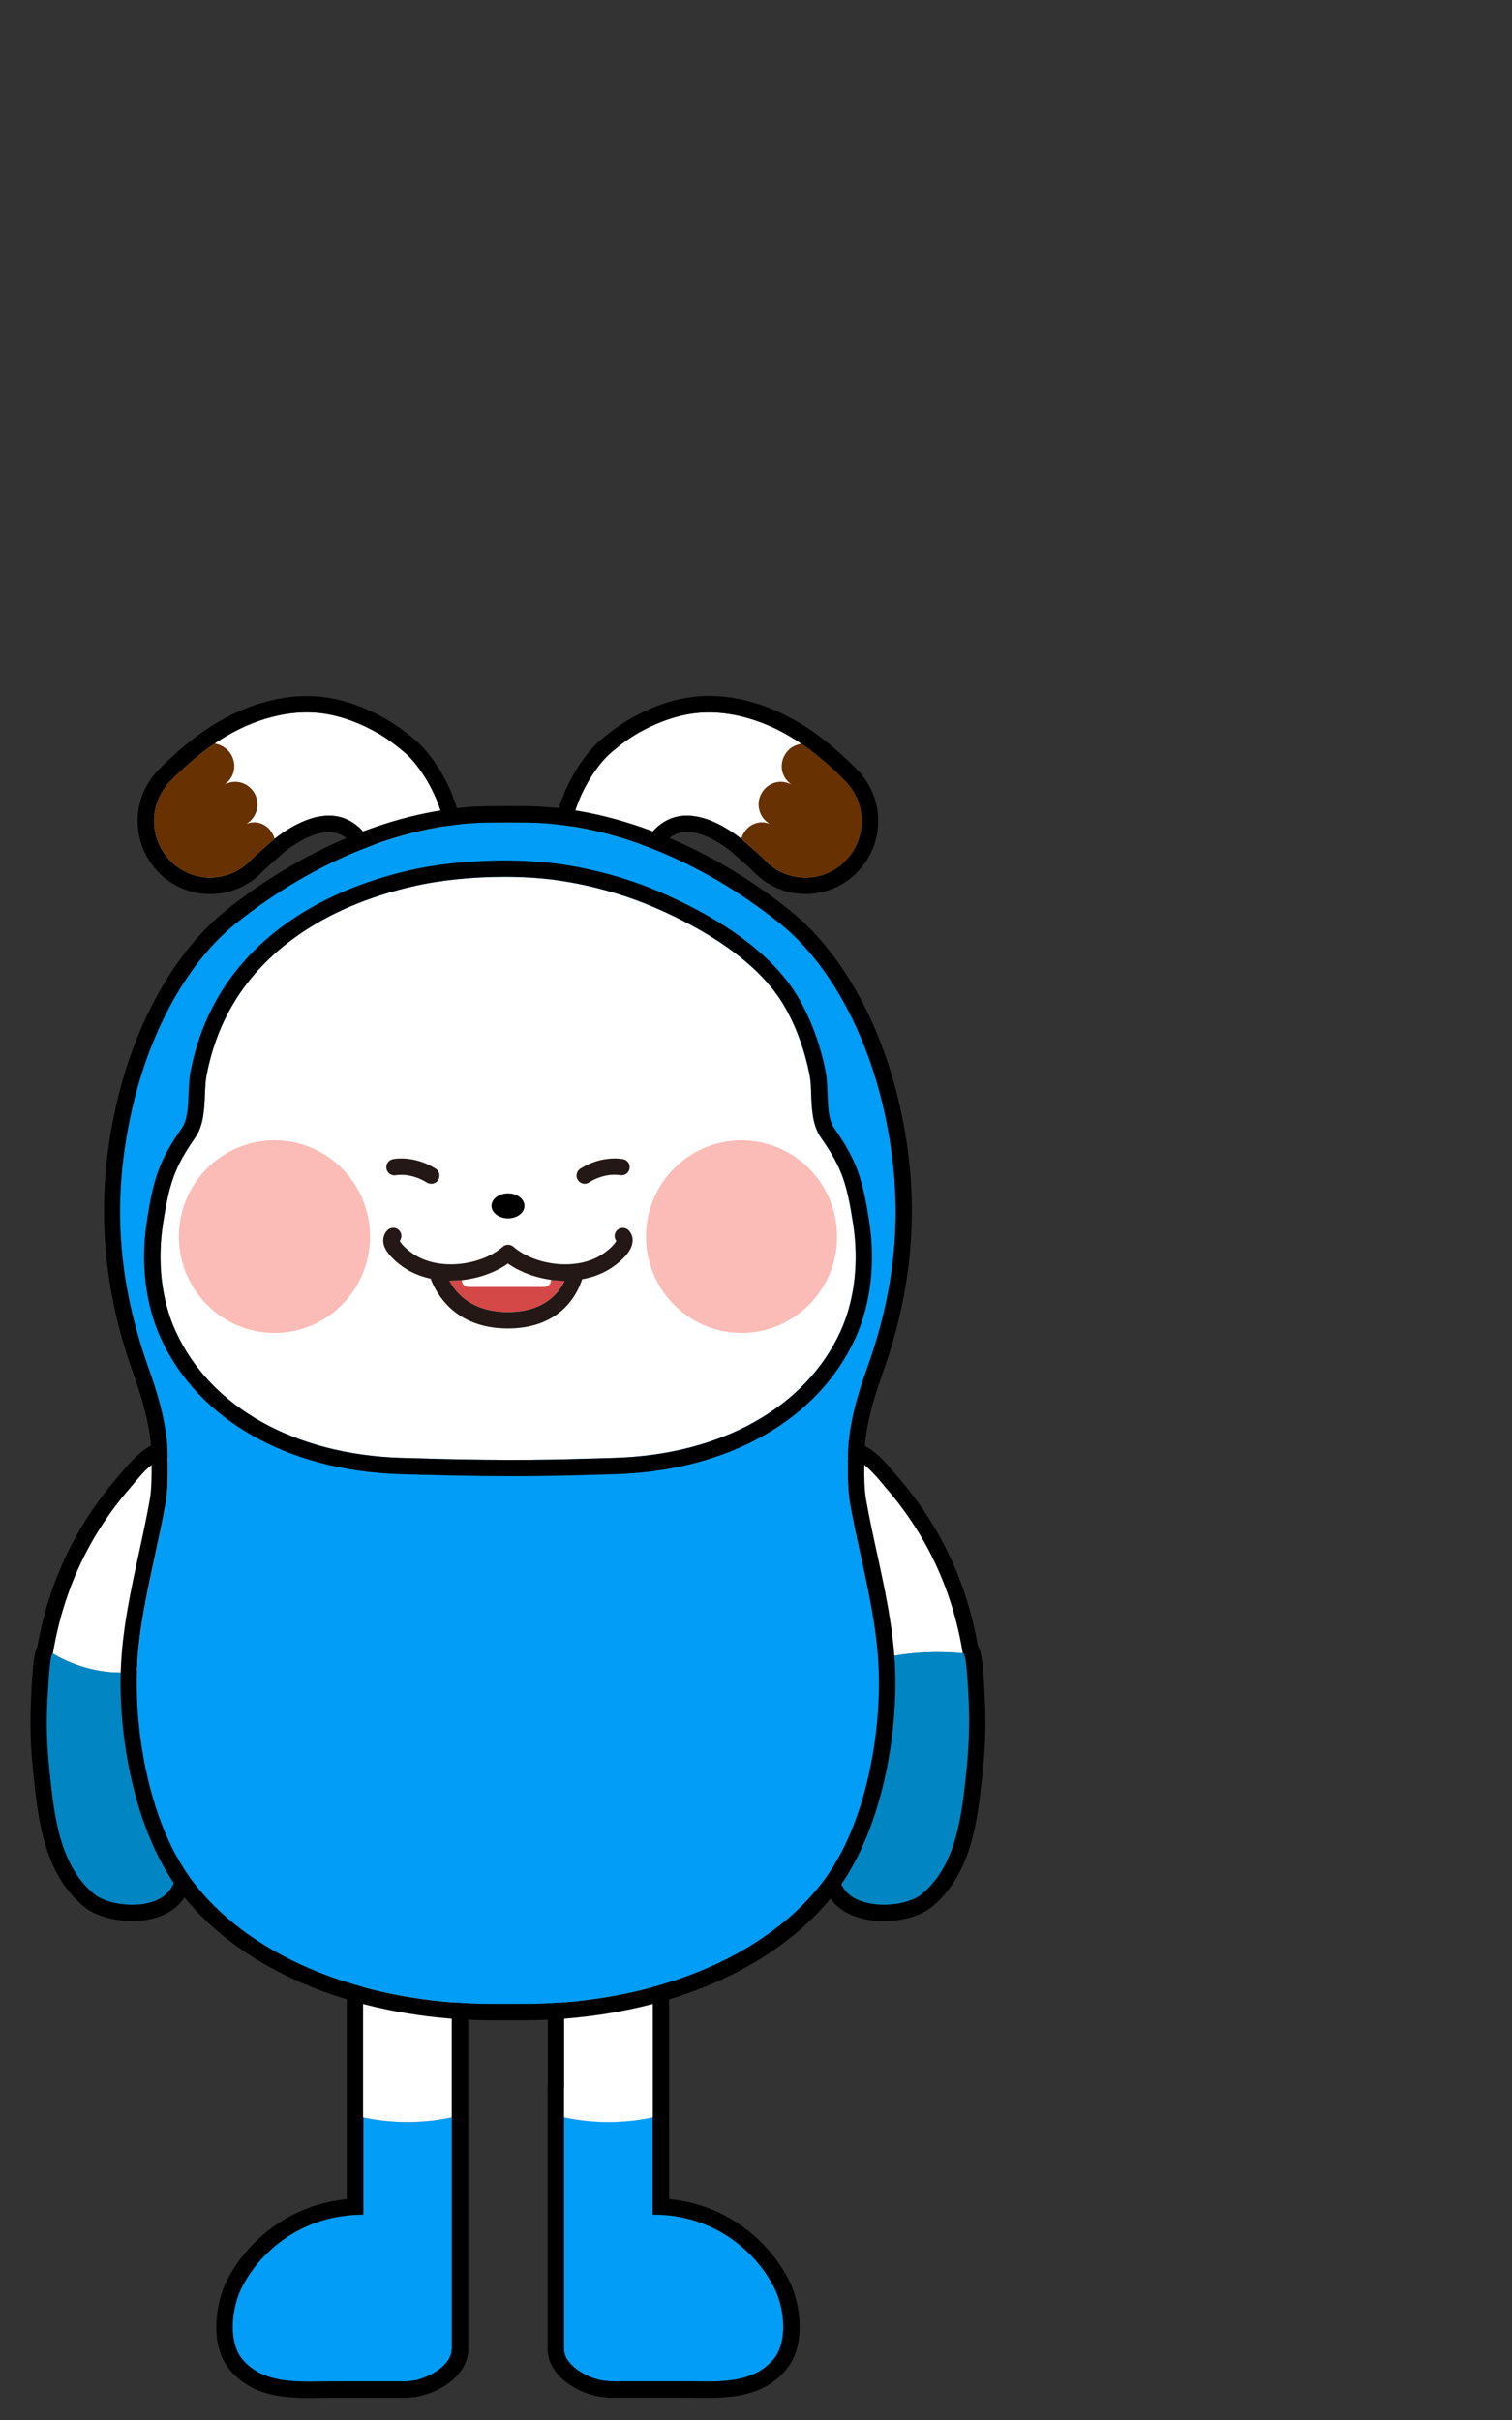 <?xml version="1.0" encoding="utf-8"?>
<!-- Generator: Adobe Illustrator 24.1.1, SVG Export Plug-In . SVG Version: 6.00 Build 0)  -->
<svg version="1.1" id="Layer_1" xmlns="http://www.w3.org/2000/svg" xmlns:xlink="http://www.w3.org/1999/xlink" x="0px" y="0px"
	 viewBox="0 0 150 240" style="enable-background:new 0 0 150 240;" xml:space="preserve">
<rect x="0" y="0" width="150" height="240" fill="#333333" stroke="none"/>
<g>
	<path style="fill:#FFFFFF;" d="M83.77,85.49c-1.08,1.04-2.46,1.55-3.84,1.55c-1.47,0-2.93-0.58-4.03-1.73c0,0-0.01-0.01-0.01-0.01
		c-0.62-0.65-2.35-2.09-2.35-2.12c-1.63-1.26-3.55-2.29-5.39-2.29c-1.12,0-2.2,0.38-3.17,1.34c-1.27,1.25-3.24,5.05-5.43,5.05
		c-0.43,0-0.87-0.14-1.31-0.48c-3.75-2.85-0.24-9.98,2.48-12.24c0.84-0.71,1.75-1.39,2.71-1.93c1.17-0.65,2.32-1.14,3.46-1.47
		c1.14-0.34,2.28-0.51,3.46-0.51c1.32,0,2.67,0.21,4.12,0.65c1.8,0.54,3.46,1.39,5.01,2.44c1.09,0.74,2.11,1.58,3.08,2.47
		c0.74,0.67,1.23,1.18,1.41,1.37c0.79,0.84,1.27,1.87,1.44,2.93C85.72,82.28,85.15,84.16,83.77,85.49z"/>
	<path d="M87.03,80.25c-0.23-1.42-0.88-2.72-1.86-3.78c-0.25-0.27-0.78-0.8-1.52-1.47c-0.48-0.45-0.97-0.87-1.45-1.27
		c-2.32-1.89-4.76-3.24-7.25-3.99c-1.6-0.49-3.11-0.72-4.59-0.72c-1.32,0-2.61,0.19-3.92,0.57c-1.23,0.36-2.47,0.89-3.78,1.62
		c-0.92,0.51-1.87,1.17-2.97,2.09c-2.32,1.93-4.78,6.31-4.7,10.03c0.04,2.01,0.82,3.66,2.27,4.75c0.71,0.54,1.48,0.81,2.29,0.81
		c2.39,0,4.11-2.32,5.49-4.17c0.42-0.56,0.8-1.08,1.08-1.35c0.6-0.59,1.25-0.87,2.03-0.87c1.22,0,2.74,0.67,4.4,1.95
		c0.13,0.13,0.28,0.26,0.43,0.39c0.48,0.42,1.38,1.2,1.74,1.57c0.01,0.01,0.01,0.01,0.01,0.01c0.56,0.59,1.2,1.07,1.9,1.43
		c0.16,0.08,0.31,0.16,0.47,0.23c0.88,0.38,1.84,0.58,2.83,0.58c1.86,0,3.62-0.71,4.96-2C86.61,85.01,87.41,82.61,87.03,80.25z
		 M75.88,85.3c-0.62-0.65-2.35-2.09-2.35-2.12c-1.63-1.26-3.55-2.29-5.39-2.29c-1.12,0-2.2,0.38-3.17,1.34
		c-1.27,1.25-3.24,5.05-5.43,5.05c-0.43,0-0.87-0.14-1.31-0.48c-3.75-2.85-0.24-9.98,2.48-12.24c0.84-0.71,1.75-1.39,2.71-1.93
		c1.17-0.65,2.32-1.14,3.46-1.47c1.14-0.34,2.28-0.51,3.46-0.51c1.32,0,2.67,0.21,4.12,0.65c1.8,0.54,3.46,1.39,5.01,2.44
		c1.09,0.74,2.11,1.58,3.08,2.47c0.74,0.67,1.23,1.18,1.41,1.37c0.79,0.84,1.27,1.87,1.44,2.93c0.29,1.77-0.27,3.65-1.66,4.98
		c-1.08,1.04-2.46,1.55-3.84,1.55c-1.47,0-2.93-0.58-4.03-1.73C75.9,85.31,75.89,85.31,75.88,85.3z"/>
	<path style="fill:#673101;" d="M83.77,85.49c-1.08,1.04-2.46,1.55-3.84,1.55c-1.47,0-2.93-0.58-4.03-1.73c0,0-0.01-0.01-0.01-0.01
		c-0.62-0.65-2.35-2.09-2.35-2.12c0.21-0.73,0.76-1.36,1.55-1.56c0.43-0.12,0.86-0.06,1.26,0.08c-0.49-0.29-0.87-0.77-1.02-1.36
		c-0.31-1.2,0.41-2.42,1.6-2.74c0.55-0.14,1.1-0.05,1.58,0.2c-0.42-0.3-0.75-0.72-0.89-1.25c-0.21-0.84,0.08-1.68,0.67-2.22
		c0,0,0.32-0.38,1.21-0.58c1.09,0.74,2.11,1.58,3.08,2.47c0.74,0.67,1.23,1.18,1.41,1.37c0.79,0.84,1.27,1.87,1.44,2.93
		C85.72,82.28,85.15,84.16,83.77,85.49z"/>
</g>
<g>
	<path style="fill:#FFFFFF;" d="M42.54,86.8c-0.45,0.34-0.88,0.48-1.31,0.48c-2.2,0-4.16-3.81-5.43-5.05
		c-0.97-0.95-2.05-1.34-3.17-1.34c-1.83,0-3.75,1.03-5.39,2.29c0,0.03-1.73,1.47-2.35,2.12c-0.01,0.01-0.01,0.01-0.01,0.01
		c-1.1,1.15-2.56,1.73-4.03,1.73c-1.38,0-2.76-0.51-3.83-1.55c-1.39-1.33-1.95-3.21-1.67-4.98c0.18-1.06,0.66-2.08,1.44-2.93
		c0.19-0.19,0.68-0.7,1.42-1.37c2.33-2.17,5.03-3.98,8.08-4.91c1.45-0.44,2.81-0.65,4.13-0.65c1.17,0,2.32,0.17,3.46,0.51
		c1.14,0.33,2.28,0.82,3.46,1.47c0.97,0.54,1.87,1.22,2.72,1.93C42.78,76.82,46.29,83.95,42.54,86.8z"/>
	<path d="M41.1,73.31c-1.11-0.92-2.05-1.58-2.97-2.09c-1.31-0.73-2.56-1.26-3.79-1.62c-1.31-0.38-2.59-0.57-3.92-0.57
		c-1.49,0-2.99,0.23-4.59,0.72c-2.57,0.78-5.08,2.19-7.48,4.18c-0.42,0.34-0.84,0.71-1.25,1.1c-0.72,0.65-1.24,1.18-1.49,1.44
		c-0.99,1.06-1.63,2.36-1.86,3.78c-0.39,2.36,0.42,4.76,2.13,6.42c1.34,1.29,3.11,2,4.96,2c1.98,0,3.83-0.79,5.2-2.23
		c0,0,0.01-0.01,0.01-0.01h0.01c0.27-0.28,0.84-0.79,1.32-1.2c0.16-0.14,0.3-0.27,0.42-0.37c0.15-0.13,0.29-0.26,0.43-0.39
		c1.66-1.28,3.18-1.95,4.4-1.95c0.78,0,1.43,0.28,2.04,0.87c0.27,0.27,0.66,0.79,1.07,1.34c1.38,1.86,3.11,4.18,5.49,4.18
		c0.81,0,1.58-0.27,2.29-0.81c1.44-1.1,2.22-2.74,2.27-4.75C45.87,79.62,43.42,75.24,41.1,73.31z M42.54,86.8
		c-0.45,0.34-0.88,0.48-1.31,0.48c-2.2,0-4.16-3.81-5.43-5.05c-0.97-0.95-2.05-1.34-3.17-1.34c-1.83,0-3.75,1.03-5.39,2.29
		c0,0.03-1.73,1.47-2.35,2.12c-0.01,0.01-0.01,0.01-0.01,0.01c-1.1,1.15-2.56,1.73-4.03,1.73c-1.38,0-2.76-0.51-3.83-1.55
		c-1.39-1.33-1.95-3.21-1.67-4.98c0.18-1.06,0.66-2.08,1.44-2.93c0.19-0.19,0.68-0.7,1.42-1.37c0.96-0.9,1.98-1.73,3.07-2.47
		c1.54-1.05,3.22-1.9,5.01-2.45c1.45-0.44,2.81-0.65,4.13-0.65c1.17,0,2.32,0.17,3.46,0.51c1.14,0.33,2.28,0.82,3.46,1.47
		c0.97,0.54,1.87,1.22,2.72,1.93C42.78,76.82,46.29,83.95,42.54,86.8z"/>
	<path style="fill:#673101;" d="M27.24,83.18c0,0.03-1.73,1.47-2.35,2.12c-0.01,0.01-0.01,0.01-0.01,0.01
		c-1.1,1.15-2.56,1.73-4.03,1.73c-1.38,0-2.76-0.51-3.83-1.55c-1.39-1.33-1.95-3.21-1.67-4.98c0.18-1.06,0.66-2.08,1.44-2.93
		c0.19-0.19,0.68-0.7,1.42-1.37c0.96-0.9,1.98-1.73,3.07-2.47c0.1,0.01,0.2,0.04,0.28,0.06h0.01c0.01,0.01,0.01,0.01,0.02,0.01
		c0.18,0.05,0.29,0.1,0.34,0.13c0.97,0.44,1.52,1.53,1.24,2.61c-0.14,0.53-0.47,0.95-0.88,1.25c0.47-0.25,1.02-0.34,1.58-0.2
		c1.19,0.32,1.91,1.54,1.6,2.74c-0.16,0.6-0.53,1.07-1.02,1.36c0.4-0.14,0.83-0.2,1.26-0.08C26.48,81.82,27.04,82.45,27.24,83.18z"
		/>
</g>
<g>
	<path style="fill-rule:evenodd;clip-rule:evenodd;fill:#019DF7;" d="M44.81,209.98v23.01c0,1.52-2.1,2.8-3.79,3.11l-0.75,0.08
		h-7.32c-1.41,0-2.96,0.09-4.44-0.08c-0.08-0.01-0.16-0.02-0.23-0.03c-0.2-0.02-0.4-0.05-0.59-0.09c-0.64-0.12-1.25-0.31-1.82-0.58
		c-0.26-0.12-0.51-0.27-0.76-0.44c-0.36-0.25-0.71-0.55-1.02-0.91c-1.52-1.74-1.1-5.23-0.13-7.14c1.78-3.52,5.14-6.11,9-6.94
		c0,0,0.18-0.05,0.21-0.05c0.25-0.05,0.5-0.09,0.74-0.12c0.12-0.01,0.23-0.03,0.35-0.05c0.64-0.08,1.23-0.12,1.78-0.12v-9.65
		c0,0,1.89,0.47,4.39,0.47C42.92,210.45,44.81,209.98,44.81,209.98z"/>
	<path d="M39.06,179.92c-2.57,0-4.66,2.09-4.66,4.66v33.52c-0.52,0.05-1.02,0.12-1.55,0.23c-0.03,0-0.05,0.01-0.07,0.01l-0.2,0.05
		c-4.29,0.93-8.07,3.84-10.07,7.78c-1.14,2.24-1.78,6.5,0.36,8.94c2.08,2.39,4.96,2.71,7.77,2.71c0.41,0,0.82-0.01,1.22-0.01
		c0.37-0.01,0.74-0.01,1.1-0.01h7.32c0.06,0,0.11-0.01,0.17-0.01l0.75-0.07c0.05-0.01,0.08-0.01,0.13-0.02
		c2.48-0.45,5.12-2.26,5.12-4.71v-48.41C46.43,181.32,40.83,179.92,39.06,179.92z M44.81,232.98c0,1.52-2.1,2.8-3.79,3.11
		l-0.75,0.08h-7.32c-1.41,0-2.96,0.09-4.44-0.08c-0.08-0.01-0.16-0.02-0.23-0.03c-0.2-0.02-0.4-0.05-0.59-0.09
		c-0.64-0.12-1.25-0.31-1.82-0.58c-0.26-0.12-0.51-0.27-0.76-0.44c-0.36-0.25-0.71-0.55-1.02-0.91c-1.52-1.74-1.1-5.23-0.13-7.14
		c1.78-3.52,5.14-6.11,9-6.94c0,0,0.18-0.05,0.21-0.05c0.25-0.05,0.5-0.09,0.74-0.12c0.12-0.01,0.23-0.03,0.35-0.05
		c0.64-0.08,1.23-0.12,1.78-0.12v-35.05c0-1.68,1.36-3.04,3.04-3.04c1.67,0,5.75,1.36,5.75,3.04V232.98z"/>
	<path style="fill:#FFFFFF;" d="M44.81,184.58v25.4c0,0-1.89,0.47-4.4,0.47c-2.5,0-4.39-0.47-4.39-0.47v-25.4
		c0-1.68,1.36-3.04,3.04-3.04C40.73,181.54,44.81,182.9,44.81,184.58z"/>
</g>
<g>
	<path style="fill-rule:evenodd;clip-rule:evenodd;fill:#019DF7;" d="M76.7,234.03c-0.32,0.36-0.66,0.67-1.02,0.91
		c-0.25,0.17-0.49,0.31-0.75,0.44h-0.01c-0.27,0.13-0.54,0.23-0.81,0.32c-0.33,0.11-0.67,0.19-1.01,0.26
		c-0.19,0.03-0.39,0.06-0.59,0.09c-0.08,0.01-0.16,0.02-0.23,0.03c-1.48,0.17-3.03,0.08-4.44,0.08h-7.32l-0.75-0.08
		c-0.21-0.03-0.43-0.09-0.66-0.16c-0.11-0.03-0.22-0.07-0.33-0.11c-0.1-0.04-0.21-0.08-0.32-0.12c-0.12-0.06-0.25-0.11-0.37-0.18
		c-0.09-0.05-0.19-0.1-0.28-0.15c-0.42-0.23-0.79-0.51-1.1-0.82c-0.08-0.08-0.15-0.16-0.21-0.24c-0.06-0.07-0.12-0.16-0.18-0.23
		c0-0.01-0.01-0.01-0.01-0.01c-0.06-0.08-0.11-0.17-0.15-0.26c-0.03-0.06-0.06-0.12-0.08-0.18c-0.02-0.05-0.04-0.1-0.05-0.16
		c-0.02-0.06-0.03-0.14-0.05-0.21c-0.02-0.09-0.03-0.18-0.03-0.28v-23.01c0,0,1.89,0.47,4.4,0.47c2.51,0,4.4-0.47,4.4-0.47v9.65
		c0.54-0.01,1.14,0.03,1.78,0.12c0.34,0.04,0.7,0.1,1.08,0.17c0.04,0.01,0.21,0.05,0.21,0.05c3.85,0.83,7.21,3.43,9,6.94
		C77.8,228.8,78.23,232.29,76.7,234.03z"/>
	<path d="M67.84,236.18c1.41,0,2.96,0.09,4.44-0.08c-0.7,0.08-1.41,0.1-2.13,0.1C69.36,236.19,68.58,236.18,67.84,236.18z
		 M64.76,219.65h0.19c0.49,0,1.02,0.03,1.59,0.08c-0.64-0.08-1.24-0.12-1.78-0.12V219.65z M59.77,236.1
		c-0.21-0.04-0.43-0.09-0.66-0.16C59.33,236.01,59.55,236.06,59.77,236.1z"/>
	<path d="M78.28,226.16c-2-3.94-5.78-6.86-10.1-7.79l-0.18-0.04c-0.03-0.01-0.05-0.01-0.07-0.01c-0.53-0.1-1.03-0.18-1.55-0.23
		v-33.52c0-2.57-2.09-4.66-4.66-4.66c-1.78,0-7.38,1.4-7.38,4.66v22.41c-0.01,0.03-0.01,0.05-0.01,0.08v25.92
		c0,2.45,2.65,4.26,5.13,4.71c0.05,0.01,0.08,0.01,0.13,0.02l0.75,0.07c0.05,0.01,0.11,0.01,0.16,0.01h7.32c0.36,0,0.73,0,1.1,0.01
		c0.4,0.01,0.8,0.01,1.22,0.01c2.8,0,5.69-0.32,7.77-2.71C80.06,232.66,79.42,228.4,78.28,226.16z M76.7,234.03
		c-0.32,0.36-0.66,0.67-1.02,0.91c-0.24,0.18-0.49,0.32-0.75,0.44h-0.01c-0.27,0.13-0.54,0.24-0.81,0.32
		c-0.33,0.11-0.67,0.19-1.01,0.26c-0.19,0.04-0.4,0.07-0.59,0.09c-0.08,0.01-0.16,0.02-0.23,0.03c-1.48,0.17-3.03,0.08-4.44,0.08
		h-7.32l-0.75-0.08c-0.21-0.03-0.43-0.09-0.66-0.16c-0.11-0.03-0.22-0.07-0.33-0.11c-0.1-0.04-0.21-0.08-0.32-0.12
		c-0.12-0.06-0.25-0.11-0.37-0.18c-0.09-0.05-0.19-0.1-0.28-0.15c-0.42-0.23-0.79-0.51-1.1-0.82c-0.08-0.08-0.15-0.16-0.21-0.24
		c-0.06-0.07-0.12-0.16-0.18-0.23c0-0.01-0.01-0.01-0.01-0.01c-0.06-0.08-0.11-0.17-0.15-0.26c-0.03-0.06-0.06-0.12-0.08-0.18
		c-0.02-0.05-0.04-0.1-0.05-0.16c-0.02-0.06-0.03-0.14-0.05-0.21c-0.02-0.09-0.03-0.18-0.03-0.28v-25.92h0.01v-22.49
		c0-0.21,0.06-0.42,0.18-0.62c0.09-0.14,0.2-0.29,0.34-0.43c1.15-1.16,3.92-1.99,5.23-1.99c1.67,0,3.04,1.36,3.04,3.04v35.05
		c0.54-0.01,1.14,0.03,1.78,0.12c0.34,0.04,0.7,0.1,1.08,0.17c0.04,0.01,0.21,0.05,0.21,0.05c3.85,0.83,7.21,3.43,9,6.94
		C77.8,228.8,78.23,232.29,76.7,234.03z"/>
	<path style="fill:#FFFFFF;" d="M64.76,184.58v25.4c0,0-1.89,0.47-4.4,0.47c-2.5,0-4.4-0.47-4.4-0.47v-2.91h0.01v-22.49
		c0-0.21,0.06-0.42,0.18-0.62c0.09-0.14,0.2-0.29,0.34-0.43c1.15-1.16,3.92-1.99,5.23-1.99C63.4,181.54,64.76,182.9,64.76,184.58z"
		/>
</g>
<g>
	<path d="M18.14,144.69c0.09,0.04,0.18,0.07,0.25,0.12C18.31,144.77,18.22,144.73,18.14,144.69z M18.39,144.82
		c0.12,0.07,0.22,0.15,0.31,0.25C18.61,144.97,18.5,144.89,18.39,144.82z M18,144.63c0.05,0.02,0.09,0.04,0.14,0.06
		C18.09,144.67,18.05,144.65,18,144.63z M17.52,144.52c0.07,0.01,0.13,0.03,0.19,0.04C17.65,144.55,17.59,144.53,17.52,144.52z
		 M17.71,144.56c0.1,0.02,0.2,0.04,0.29,0.07C17.91,144.6,17.81,144.58,17.71,144.56z M17.04,144.48h-0.18
		c0.12,0,0.22,0.01,0.33,0.01C17.14,144.49,17.09,144.48,17.04,144.48z M17.2,144.49c0.11,0,0.22,0.01,0.33,0.02
		C17.42,144.5,17.31,144.5,17.2,144.49z"/>
	<path d="M17.78,179.13c-1.05-3.11-1.96-5.81-1.96-9.07c0-0.14-0.01-0.34-0.04-0.8c-0.03-0.54-0.07-1.27-0.1-2
		c0.16-2.67,0.6-5.21,1.31-7.57c0.09-0.3,0.42-1.06,0.77-1.87c2.28-5.24,4.35-10.59,2.52-13.36c-0.48-0.73-1.43-1.61-3.26-1.61
		c-0.08,0-0.16,0-0.24,0.01c-2.15,0.08-3.74,1.99-4.79,3.25c-0.12,0.16-0.25,0.3-0.36,0.43c-4.15,4.8-6.81,10.43-7.92,16.75
		c-0.34,0.71-0.42,1.76-0.51,3.02c-0.06,0.83-0.11,1.86-0.15,2.91c-0.08,2.15,0.01,4.36,0.25,6.58l0.05,0.47
		c0.45,4.24,1.02,9.52,4.92,12.77c1.28,1.08,3.09,1.36,4.06,1.44c0.25,0.02,0.51,0.03,0.77,0.03c0.38,0,0.74-0.02,1.09-0.06
		c1.93-0.24,3.33-1.03,4.16-2.35c1.04-1.65,1.08-3.94,0.08-7.02C18.22,180.42,18,179.78,17.78,179.13z M13.99,188.85
		c-0.28,0.03-0.58,0.05-0.89,0.05c-0.21,0-0.42-0.01-0.64-0.03c-1.17-0.09-2.39-0.43-3.15-1.06c-3.52-2.94-3.95-8.11-4.39-12.17
		c-0.23-2.1-0.32-4.22-0.24-6.34c0-0.09,0.01-0.34,0.03-0.67c0.01-0.15,0.01-0.32,0.03-0.49c0.01-0.16,0.02-0.32,0.03-0.49
		c0.01-0.17,0.02-0.34,0.03-0.51c0.01-0.01,0.01-0.02,0-0.03c0.06-1.08,0.16-2.25,0.29-2.81c0.01-0.07,0.03-0.14,0.05-0.19
		c0.03-0.1,0.06-0.15,0.1-0.13h0.02c0.66-4,1.98-7.89,4.14-11.55c0.2-0.33,0.4-0.66,0.61-0.99c0.63-0.98,1.32-1.95,2.08-2.89
		c0.25-0.31,0.52-0.62,0.78-0.93c0.95-1.1,2.35-3.06,4-3.13c0.06,0,0.12-0.01,0.18,0c0.31,0,0.58,0.04,0.82,0.11
		c0.05,0.01,0.1,0.03,0.14,0.04c0.03,0.01,0.05,0.02,0.07,0.03c0.07,0.02,0.14,0.05,0.2,0.09c0.17,0.08,0.31,0.18,0.43,0.31
		c2.5,2.51-2.69,12.29-3.26,14.16c-0.25,0.83-0.47,1.67-0.65,2.51c-0.27,1.26-0.47,2.52-0.59,3.79c-0.06,0.57-0.11,1.15-0.14,1.73
		c0.04,1.26,0.14,2.56,0.14,2.82c0.01,4.24,1.41,7.57,2.69,11.52C17.85,184.55,18.34,188.3,13.99,188.85z"/>
	<path style="fill:#FFFFFF;" d="M15.45,159.23c-0.25,0.83-0.47,1.67-0.65,2.51c-0.27,1.26-0.47,2.52-0.59,3.79
		c-0.01,0-0.01,0.01-0.02,0.01c-3.06,0.93-6.86-0.25-8.96-1.56h0.02c0.66-4,1.98-7.89,4.14-11.55c0.2-0.33,0.4-0.66,0.61-0.99
		c0.63-0.98,1.32-1.95,2.08-2.89c0.25-0.31,0.52-0.62,0.78-0.93c0.95-1.1,2.35-3.06,4-3.13c0.06,0,0.12-0.01,0.18,0
		c0.06,0,0.1,0.01,0.16,0.01c0.11,0.01,0.22,0.01,0.32,0.03c0.06,0.01,0.12,0.03,0.19,0.04c0.05,0.01,0.1,0.02,0.15,0.03
		c0.05,0.01,0.1,0.03,0.14,0.04c0.03,0.01,0.05,0.02,0.07,0.03c0.02,0.01,0.05,0.02,0.07,0.03c0.04,0.02,0.08,0.04,0.13,0.06
		c0.04,0.02,0.08,0.04,0.12,0.06c0.12,0.07,0.23,0.16,0.32,0.25C21.2,147.58,16.01,157.36,15.45,159.23z"/>
	<path style="fill:#0186C3;" d="M13.99,188.85c-0.28,0.03-0.58,0.05-0.89,0.05c-0.21,0-0.42-0.01-0.64-0.03
		c-1.17-0.09-2.39-0.43-3.15-1.06c-3.52-2.94-3.95-8.11-4.39-12.17c-0.23-2.1-0.32-4.22-0.24-6.34c0-0.09,0.01-0.34,0.03-0.67
		c0.01-0.15,0.01-0.32,0.03-0.49c0.01-0.16,0.02-0.32,0.03-0.49c0.01-0.16,0.03-0.34,0.03-0.51c0.01-0.01,0.01-0.02,0-0.03
		c0.06-1.08,0.16-2.25,0.29-2.81c0.01-0.07,0.03-0.14,0.05-0.19c0.03-0.1,0.06-0.15,0.1-0.13c2.1,1.3,5.9,2.49,8.96,1.56
		c0.01,0,0.01-0.01,0.02-0.01c-0.06,0.57-0.11,1.15-0.14,1.73c0.04,1.26,0.14,2.56,0.14,2.82c0.01,4.24,1.41,7.57,2.69,11.52
		C17.85,184.55,18.34,188.3,13.99,188.85z"/>
	<path d="M5.13,164.1c0.03-0.08,0.06-0.12,0.1-0.13C5.2,163.95,5.16,164,5.13,164.1z"/>
</g>
<g>
	<path d="M97.73,169.25c-0.02-0.47-0.06-1.71-0.15-2.89c-0.1-1.34-0.18-2.46-0.58-3.18c-1.1-6.27-3.74-11.87-7.86-16.63
		c-0.12-0.14-0.24-0.28-0.37-0.43c-1.05-1.26-2.64-3.17-4.79-3.25c-0.08-0.01-0.16-0.01-0.24-0.01c-1.82,0-2.78,0.88-3.26,1.61
		c-1.82,2.78,0.25,8.12,2.53,13.36c0.35,0.81,0.68,1.57,0.77,1.87c0.51,1.68,0.88,3.45,1.11,5.27c0.01,0.04,0.01,0.08,0.01,0.12
		c0.01,0.07,0.01,0.14,0.02,0.21c0.08,0.7,0.14,1.42,0.18,2.15c0.02,0.28,0.03,0.56,0.03,0.84c0.01,0.42,0.01,0.82,0.01,1.22
		c-0.06,3.87-0.86,7.59-2.44,11.36c-0.83,1.98-1.79,4.88-0.49,7.11c0.8,1.39,2.28,2.22,4.39,2.49c0.34,0.05,0.71,0.06,1.08,0.06
		c0.26,0,0.51-0.01,0.77-0.03c0.96-0.08,2.77-0.36,4.06-1.44c3.89-3.25,4.46-8.54,4.92-12.78l0.05-0.46
		C97.72,173.59,97.81,171.38,97.73,169.25z M95.87,175.64c-0.44,4.05-0.87,9.22-4.39,12.17c-0.77,0.64-1.98,0.97-3.15,1.06
		c-0.22,0.02-0.43,0.03-0.65,0.03c-0.3,0-0.6-0.02-0.88-0.05c-4.72-0.59-3.88-4.3-2.59-7.37c1.67-3.97,2.5-7.89,2.56-11.97
		c0-0.42,0.01-0.84-0.01-1.25c-0.01-0.3-0.02-0.6-0.03-0.9c-0.04-0.75-0.1-1.51-0.19-2.25c-0.01-0.11-0.02-0.22-0.03-0.34
		c0-0.02-0.01-0.05-0.01-0.06c-0.08-0.69-0.19-1.38-0.32-2.07c-0.08-0.43-0.18-0.86-0.27-1.29c-0.16-0.71-0.35-1.41-0.56-2.11
		c-0.06-0.19-0.16-0.46-0.3-0.79c-0.07-0.17-0.15-0.35-0.23-0.55c-0.26-0.59-0.58-1.32-0.91-2.11c-0.11-0.27-0.23-0.54-0.34-0.82
		c-0.12-0.28-0.23-0.56-0.35-0.86c-1.36-3.44-2.6-7.52-1.12-9.02c0.05-0.06,0.11-0.1,0.17-0.15c0.18-0.14,0.4-0.25,0.64-0.32
		c0.12-0.04,0.26-0.06,0.41-0.08c0.1-0.01,0.22-0.02,0.33-0.02c0.1,0,0.19-0.01,0.29-0.01c0.92,0.04,1.76,0.67,2.5,1.42
		c0.25,0.24,0.48,0.51,0.7,0.76c0.07,0.08,0.14,0.17,0.21,0.25c0.21,0.25,0.4,0.49,0.58,0.69c1.07,1.24,2.02,2.52,2.86,3.83
		c2.52,3.93,4.03,8.17,4.73,12.53h-0.02v0.01h0.06c0.37,0.04,0.54,4.86,0.56,5.33C96.18,171.42,96.09,173.54,95.87,175.64z"/>
	<path style="fill:#FFFFFF;" d="M95.51,163.97h-0.02c-2.36-0.23-5.61-0.2-8.99,0.73c-0.08-0.69-0.19-1.38-0.32-2.07
		c-0.08-0.43-0.18-0.86-0.27-1.29c-0.16-0.71-0.35-1.41-0.56-2.11c-0.06-0.19-0.16-0.46-0.3-0.79c-0.07-0.17-0.15-0.35-0.23-0.55
		c-0.26-0.59-0.58-1.32-0.91-2.11c-0.11-0.27-0.23-0.54-0.34-0.82c-0.12-0.28-0.23-0.56-0.35-0.86c-1.36-3.44-2.6-7.52-1.12-9.02
		c0.05-0.06,0.11-0.1,0.17-0.15c0.18-0.14,0.4-0.25,0.64-0.32c0.25-0.07,0.53-0.11,0.86-0.11h0.18c0.92,0.04,1.76,0.67,2.5,1.42
		c0.25,0.25,0.48,0.51,0.7,0.76c0.07,0.08,0.14,0.17,0.21,0.25c0.21,0.25,0.4,0.49,0.58,0.69c1.07,1.24,2.02,2.52,2.86,3.83
		C93.3,155.37,94.81,159.6,95.51,163.97z"/>
	<path style="fill:#FFFFFF;" d="M83.2,154.09c-1.37-3.45-2.61-7.54-1.12-9.02C80.6,146.56,81.84,150.64,83.2,154.09z"/>
	<path style="fill:#FFFFFF;" d="M82.25,144.92c0.18-0.14,0.39-0.25,0.64-0.32C82.65,144.67,82.43,144.78,82.25,144.92z"/>
	<path style="fill:#FFFFFF;" d="M83.75,144.48h0.18c-0.1-0.01-0.2,0-0.29,0.01C83.67,144.49,83.71,144.48,83.75,144.48z"/>
	<path style="fill:#FFFFFF;" d="M83.3,144.51c0.1-0.01,0.22-0.02,0.33-0.02C83.52,144.49,83.4,144.5,83.3,144.51z"/>
	<path style="fill:#FFFFFF;" d="M82.89,144.59c0.13-0.04,0.26-0.06,0.41-0.08C83.16,144.53,83.02,144.55,82.89,144.59z"/>
	<path style="fill:#0186C3;" d="M95.87,175.64c-0.44,4.05-0.87,9.22-4.39,12.17c-0.77,0.64-1.98,0.97-3.15,1.06
		c-0.53,0.05-1.06,0.03-1.52-0.03c-4.72-0.59-3.89-4.3-2.59-7.37c1.73-4.13,2.58-8.21,2.58-12.45c0-0.36-0.01-0.71-0.02-1.07
		c-0.01-0.34-0.03-0.67-0.05-1.01c-0.03-0.39-0.06-0.78-0.1-1.17c-0.03-0.36-0.07-0.73-0.12-1.08c3.39-0.93,6.65-0.96,9.01-0.73
		c0.01,0.01,0.03,0.01,0.04,0.01c0.37,0.04,0.54,4.86,0.56,5.33C96.18,171.42,96.09,173.54,95.87,175.64z"/>
</g>
<g>
	<path style="fill-rule:evenodd;clip-rule:evenodd;fill:#019DF7;" d="M87.16,165.12c0.35,6.71-1.25,16-5.61,21.63
		c-5.12,6.61-14.43,10.92-25.54,11.83c-1.32,0.1-2.76,0.16-4.16,0.16h-2.91c-1.39,0-2.83-0.06-4.16-0.16
		c-11.11-0.91-20.42-5.22-25.54-11.83c-4.37-5.63-5.97-14.93-5.62-21.63c0.19-3.63,0.99-7.27,1.75-10.79
		c0.38-1.76,0.78-3.57,1.1-5.38c0.34-1.95,0.12-5.62,0.11-5.8c-0.25-2.74-1.07-5.32-1.84-7.47c-3.11-8.71-3.64-16.85-1.65-25.62
		c1.8-7.95,5.58-14.7,10.37-18.53c7.93-6.33,17.16-9.96,25.32-9.96h0.06l1.54-0.01l1.54,0.01H52c8.17,0,17.39,3.63,25.32,9.96
		c4.79,3.83,8.57,10.58,10.37,18.53c1.98,8.77,1.46,16.92-1.66,25.62c-0.77,2.15-1.6,4.73-1.84,7.5c-0.01,0.08-0.08,1.28-0.08,2.65
		c0,1.08,0.05,2.26,0.19,3.12c0.32,1.8,0.71,3.62,1.1,5.37C86.17,157.84,86.97,161.49,87.16,165.12z"/>
	<path d="M86.99,153.97c-0.38-1.74-0.77-3.54-1.08-5.31c-0.31-1.76-0.1-5.36-0.1-5.37c0.23-2.56,1.02-5.01,1.75-7.08
		c3.18-8.89,3.74-17.57,1.71-26.52c-1.87-8.3-5.86-15.39-10.94-19.43c-8.22-6.56-17.81-10.31-26.33-10.31h-0.07l-1.54-0.01
		l-1.54,0.01h-0.06c-8.52,0-18.12,3.76-26.34,10.31c-5.07,4.05-9.06,11.13-10.94,19.43c-2.03,8.96-1.47,17.64,1.71,26.52
		c0.73,2.06,1.52,4.51,1.75,7.05c0,0.04,0.21,3.64-0.1,5.4c-0.31,1.76-0.7,3.57-1.08,5.31c-0.78,3.59-1.59,7.3-1.78,11.06
		c-0.37,7.01,1.33,16.75,5.95,22.71c5.4,6.97,15.13,11.51,26.69,12.45c1.37,0.11,2.85,0.17,4.29,0.17h2.91
		c1.44,0,2.93-0.06,4.29-0.17c11.57-0.95,21.3-5.48,26.69-12.45c4.62-5.96,6.32-15.7,5.95-22.71
		C88.58,161.27,87.77,157.56,86.99,153.97z M51.84,198.74h-2.91c-1.39,0-2.83-0.06-4.16-0.16c-11.11-0.91-20.42-5.22-25.54-11.83
		c-4.37-5.63-5.97-14.93-5.62-21.63c0.19-3.63,0.99-7.27,1.75-10.79c0.38-1.76,0.78-3.57,1.1-5.38c0.34-1.95,0.12-5.62,0.11-5.8
		c-0.25-2.74-1.07-5.32-1.84-7.47c-3.11-8.71-3.64-16.85-1.65-25.62c1.8-7.95,5.58-14.7,10.37-18.53
		c7.93-6.33,17.16-9.96,25.32-9.96h0.06l1.54-0.01l1.54,0.01H52c8.17,0,17.39,3.63,25.32,9.96c4.79,3.83,8.57,10.58,10.37,18.53
		c1.98,8.77,1.46,16.92-1.66,25.62c-0.77,2.15-1.6,4.73-1.84,7.5c-0.01,0.08-0.08,1.28-0.08,2.65c0,1.08,0.05,2.26,0.19,3.12
		c0.32,1.8,0.71,3.62,1.1,5.37c0.77,3.53,1.56,7.17,1.75,10.8c0.35,6.71-1.25,16-5.61,21.63c-5.12,6.61-14.43,10.92-25.54,11.83
		C54.68,198.68,53.24,198.74,51.84,198.74z"/>
</g>
<g>
	<path style="fill-rule:evenodd;clip-rule:evenodd;fill:#FFFFFF;" d="M83.38,132.03c-3.44,7.52-11.78,12.21-22.33,12.55l-3.79,0.11
		c-6.26,0.19-12.37,0.05-17.52-0.11c-10.55-0.34-18.89-5.03-22.32-12.55c-1.4-3.06-1.84-6.84-1.26-10.65
		c0.62-3.96,1.11-5.57,3.19-8.55c0.85-1.21,0.91-2.85,0.97-4.29c0.03-0.71,0.06-1.38,0.17-1.94c0.47-2.42,1.28-4.66,2.4-6.64
		c2.42-4.31,6.53-7.8,11.89-10.08c1.91-0.81,4-1.48,6.2-1.98c2.65-0.62,5.94-0.94,9.08-0.94c1.7,0,3.37,0.1,4.86,0.29
		c3.35,0.44,6.71,1.36,9.74,2.63c4.55,1.93,10.54,5.25,13.25,10.08c1.12,1.99,1.92,4.22,2.4,6.64c0.11,0.56,0.14,1.23,0.16,1.94
		c0.05,1.44,0.12,3.07,0.97,4.29c2.09,2.98,2.58,4.59,3.19,8.55C85.22,125.19,84.78,128.97,83.38,132.03z"/>
	<path d="M86.23,121.13c-0.65-4.18-1.21-6-3.46-9.23c-0.58-0.82-0.63-2.15-0.67-3.42c-0.03-0.75-0.06-1.51-0.19-2.2
		c-0.51-2.59-1.38-4.98-2.58-7.12c-2.94-5.22-9.25-8.73-14.04-10.77c-3.15-1.34-6.67-2.29-10.15-2.75h-0.01
		c-4.42-0.58-10.25-0.31-14.51,0.67c-2.29,0.53-4.46,1.23-6.47,2.08c-5.69,2.42-10.07,6.14-12.67,10.77
		c-1.21,2.14-2.07,4.53-2.58,7.12c-0.13,0.69-0.16,1.45-0.19,2.2c-0.05,1.27-0.1,2.59-0.68,3.42c-2.26,3.22-2.82,5.05-3.46,9.23
		c-0.64,4.12-0.14,8.23,1.38,11.58c3.7,8.1,12.57,13.14,23.75,13.49c3.39,0.1,7.2,0.2,11.2,0.2c2.1,0,4.24-0.03,6.41-0.09l3.8-0.11
		c11.18-0.36,20.05-5.4,23.75-13.49C86.38,129.36,86.87,125.25,86.23,121.13z M39.75,144.58c-10.55-0.34-18.89-5.03-22.32-12.55
		c-1.4-3.06-1.84-6.84-1.26-10.65c0.62-3.96,1.11-5.57,3.19-8.55c0.85-1.21,0.91-2.85,0.97-4.29c0.03-0.71,0.06-1.38,0.17-1.94
		c0.47-2.42,1.28-4.66,2.4-6.64c2.42-4.31,6.53-7.8,11.89-10.08c1.91-0.81,4-1.48,6.2-1.98c2.65-0.62,5.94-0.94,9.08-0.94
		c1.7,0,3.37,0.1,4.86,0.29c3.35,0.44,6.71,1.36,9.74,2.63c4.55,1.93,10.54,5.25,13.25,10.08c1.12,1.99,1.92,4.22,2.4,6.64
		c0.11,0.56,0.14,1.23,0.16,1.94c0.05,1.44,0.12,3.07,0.97,4.29c2.09,2.98,2.58,4.59,3.19,8.55c0.59,3.81,0.14,7.59-1.25,10.65
		c-3.44,7.52-11.78,12.21-22.33,12.55l-3.79,0.11C51,144.88,44.9,144.74,39.75,144.58z"/>
	<path style="fill-rule:evenodd;clip-rule:evenodd;fill:#FBBBB6;" d="M36.71,122.64c0,5.28-4.25,9.55-9.48,9.55
		s-9.48-4.28-9.48-9.55c0-5.27,4.24-9.55,9.48-9.55S36.71,117.37,36.71,122.64"/>
	<path style="fill-rule:evenodd;clip-rule:evenodd;fill:#FBBBB6;" d="M83.04,122.64c0,5.28-4.25,9.55-9.48,9.55
		c-5.23,0-9.47-4.28-9.47-9.55c0-5.27,4.24-9.55,9.47-9.55C78.8,113.1,83.04,117.37,83.04,122.64"/>
</g>
<g>
	<path style="fill-rule:evenodd;clip-rule:evenodd;" d="M52.03,119.59c0,0.69-0.73,1.24-1.63,1.24s-1.64-0.56-1.64-1.24
		c0-0.68,0.73-1.24,1.64-1.24S52.03,118.91,52.03,119.59"/>
	<path style="fill:#231815;" d="M42.78,117.4c-0.15,0-0.3-0.04-0.43-0.12c-1.6-1-3-0.74-3.06-0.73c-0.44,0.09-0.86-0.2-0.95-0.63
		c-0.09-0.44,0.19-0.86,0.62-0.96c0.08-0.02,2.08-0.43,4.26,0.94c0.38,0.24,0.49,0.74,0.25,1.12
		C43.32,117.27,43.05,117.4,42.78,117.4z"/>
	<path style="fill:#231815;" d="M58.01,117.4c-0.27,0-0.53-0.13-0.69-0.38c-0.24-0.38-0.12-0.88,0.25-1.12
		c2.18-1.37,4.17-0.96,4.26-0.94c0.44,0.09,0.72,0.53,0.62,0.96c-0.09,0.44-0.52,0.71-0.96,0.62c-0.07-0.01-1.47-0.27-3.06,0.73
		C58.3,117.36,58.15,117.4,58.01,117.4z"/>
	<g>
		<path style="fill:#D54848;" d="M55.99,127.01c-0.55,1.21-1.99,3.11-5.6,3.11c-3.57,0-5.15-1.87-5.81-3.11h0.12
			c0.38,0,0.75-0.02,1.12-0.06c0.21-0.02,0.41-0.05,0.61-0.08c0.16-0.03,0.32-0.05,0.47-0.09c0.18-0.04,0.36-0.08,0.53-0.12
			c0.14-0.04,0.29-0.08,0.42-0.12c0.12-0.03,0.24-0.07,0.35-0.12c0.13-0.04,0.25-0.08,0.37-0.14c0.12-0.05,0.25-0.1,0.36-0.15
			c0.53-0.24,1.02-0.51,1.46-0.82c0.45,0.32,0.95,0.6,1.49,0.83c0.2,0.09,0.4,0.17,0.62,0.25c0.04,0.01,0.07,0.03,0.11,0.04
			c0.15,0.05,0.3,0.1,0.47,0.15c0.25,0.08,0.52,0.14,0.78,0.2c0.07,0.01,0.15,0.03,0.23,0.05c0.18,0.04,0.35,0.06,0.53,0.09
			c0.01,0,0.03,0.01,0.05,0.01s0.03,0.01,0.04,0.01c0.21,0.03,0.42,0.05,0.62,0.06C55.54,126.99,55.77,127.01,55.99,127.01z"/>
		<path style="fill-rule:evenodd;clip-rule:evenodd;fill:#FFFFFF;" d="M54.66,126.91V127c0,0.34-0.3,0.63-0.67,0.63h-7.5
			c-0.37,0-0.67-0.29-0.67-0.63v-0.05c1.1-0.12,2.17-0.41,3.12-0.82c0.53-0.24,1.02-0.51,1.46-0.82c0.45,0.32,0.95,0.6,1.49,0.83
			C52.73,126.51,53.68,126.77,54.66,126.91z"/>
		<path style="fill:#231815;" d="M62.37,122.02c-0.3-0.32-0.82-0.33-1.14-0.03c-0.3,0.29-0.34,0.75-0.09,1.07
			c-0.1,0.24-0.55,0.75-1.28,1.26c-2.61,1.81-6.86,1.14-8.92-0.67c-0.31-0.27-0.77-0.27-1.07,0c-2.06,1.81-6.31,2.48-8.93,0.67
			c-0.73-0.51-1.19-1.02-1.28-1.26c0.24-0.32,0.21-0.78-0.09-1.07c-0.32-0.31-0.84-0.3-1.15,0.03c-0.3,0.31-0.43,0.72-0.4,1.15
			c0.1,1.04,1.29,2,1.98,2.49c0.82,0.57,1.75,0.94,2.72,1.15c0.51,1.37,2.34,4.94,7.66,4.94c5.29,0,6.93-3.48,7.37-4.88
			c1.08-0.19,2.11-0.58,3.02-1.2c0.69-0.49,1.88-1.45,1.98-2.49C62.81,122.74,62.66,122.33,62.37,122.02z M50.39,130.12
			c-3.57,0-5.15-1.87-5.81-3.11h0.12c0.38,0,0.75-0.02,1.12-0.06c0.21-0.02,0.41-0.05,0.61-0.08c0.16-0.03,0.32-0.06,0.47-0.09
			c0.18-0.04,0.36-0.08,0.53-0.12c0.14-0.04,0.29-0.08,0.42-0.12c0.12-0.04,0.23-0.08,0.35-0.12c0.12-0.04,0.25-0.09,0.37-0.14
			c0.12-0.05,0.25-0.1,0.36-0.15c0.53-0.24,1.02-0.51,1.46-0.82c0.45,0.32,0.95,0.6,1.49,0.83c0.2,0.09,0.4,0.17,0.62,0.25
			c0.04,0.01,0.07,0.03,0.11,0.04c0.15,0.05,0.3,0.1,0.47,0.15c0.25,0.08,0.52,0.14,0.78,0.2c0.08,0.02,0.15,0.03,0.23,0.05
			c0.18,0.03,0.35,0.06,0.53,0.09c0.01,0,0.03,0.01,0.05,0.01s0.03,0.01,0.04,0.01c0.21,0.03,0.42,0.05,0.62,0.06
			c0.22,0.02,0.45,0.03,0.67,0.03C55.44,128.22,54,130.12,50.39,130.12z"/>
	</g>
</g>
</svg>
